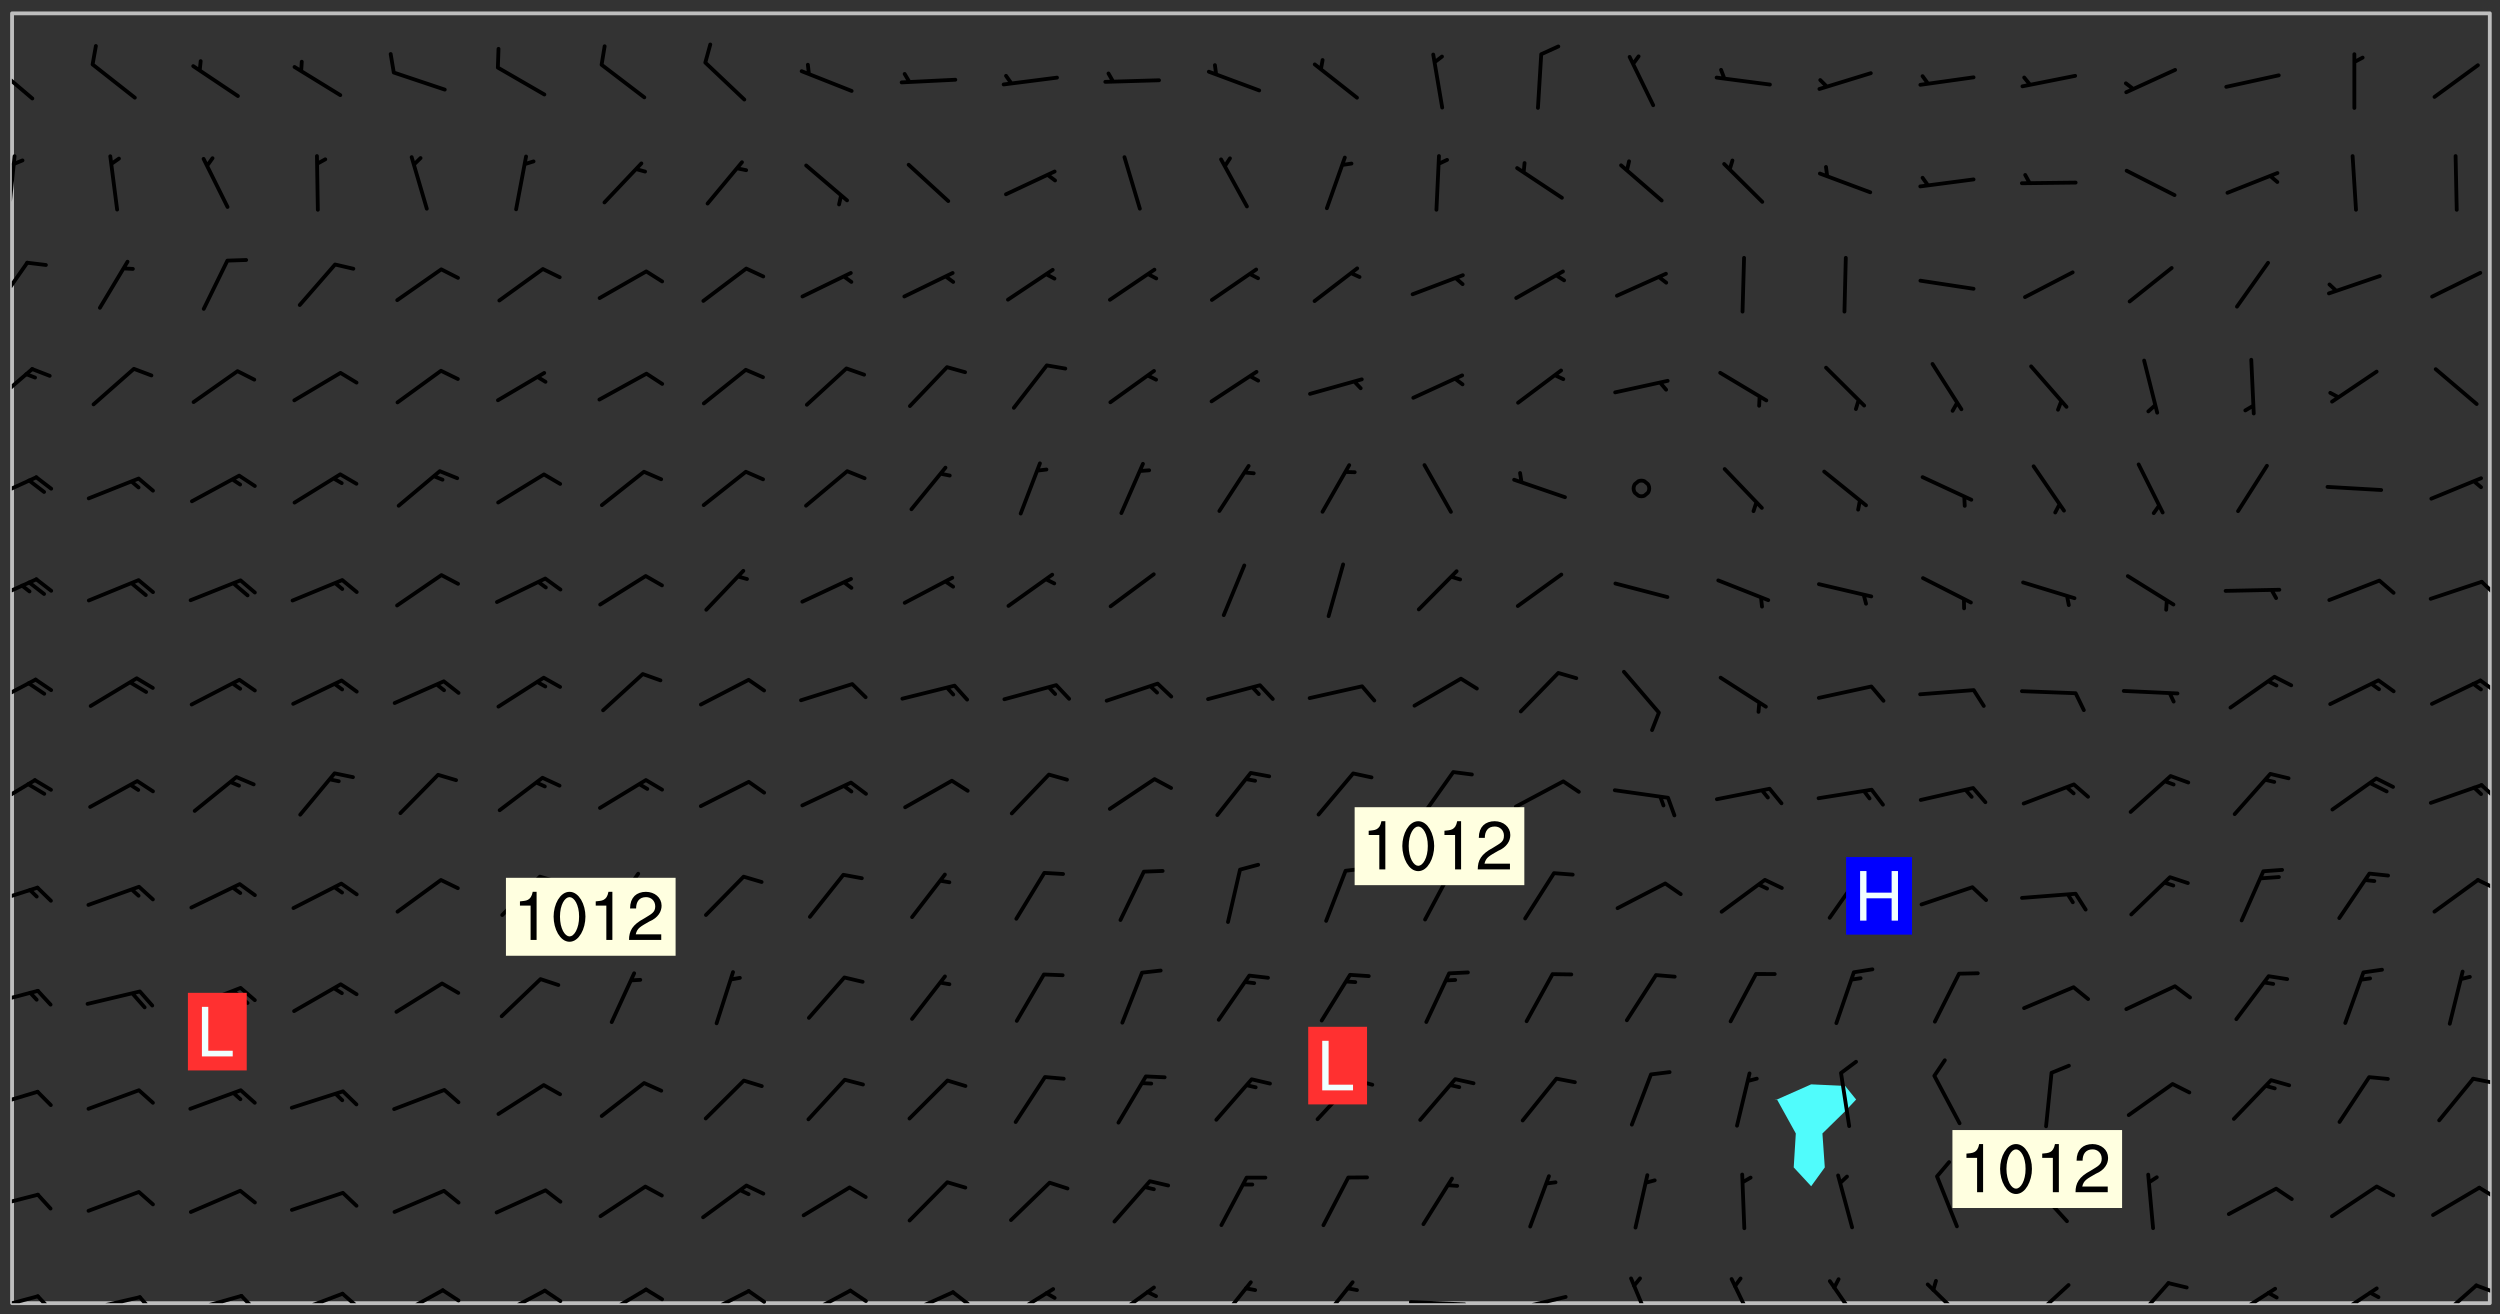 <svg xmlns="http://www.w3.org/2000/svg" role="img" xmlns:xlink="http://www.w3.org/1999/xlink" viewBox="142.45 309.95 326.84 171.84"><rect x="142.45" y="309.95" width="326.84" height="171.84" fill="#333333" stroke="none"/><defs><clipPath id="a"><path d="M144 311.672h1v168.656h-1zm0 0"/></clipPath><clipPath id="b"><path d="M144 311.672h324v168.656H144zm0 0"/></clipPath><clipPath id="c"><path d="M467 311.672h1v168.656h-1zm0 0"/></clipPath><clipPath id="d"><path d="M144 479h4v1.328h-4zm0 0"/></clipPath><clipPath id="e"><path d="M147 479h3v1.328h-3zm0 0"/></clipPath><clipPath id="f"><path d="M153 479h8v1.328h-8zm0 0"/></clipPath><clipPath id="g"><path d="M160 479h3v1.328h-3zm0 0"/></clipPath><clipPath id="h"><path d="M167 479h8v1.328h-8zm0 0"/></clipPath><clipPath id="i"><path d="M173 479h3v1.328h-3zm0 0"/></clipPath><clipPath id="j"><path d="M180 478h8v2.328h-8zm0 0"/></clipPath><clipPath id="k"><path d="M186 478h4v2.328h-4zm0 0"/></clipPath><clipPath id="l"><path d="M193 478h8v2.328h-8zm0 0"/></clipPath><clipPath id="m"><path d="M200 478h3v2.328h-3zm0 0"/></clipPath><clipPath id="n"><path d="M207 478h7v2.328h-7zm0 0"/></clipPath><clipPath id="o"><path d="M213 478h3v2.328h-3zm0 0"/></clipPath><clipPath id="p"><path d="M220 478h8v2.328h-8zm0 0"/></clipPath><clipPath id="q"><path d="M226 478h4v2.328h-4zm0 0"/></clipPath><clipPath id="r"><path d="M233 478h8v2.328h-8zm0 0"/></clipPath><clipPath id="s"><path d="M240 478h3v2.328h-3zm0 0"/></clipPath><clipPath id="t"><path d="M247 478h7v2.328h-7zm0 0"/></clipPath><clipPath id="u"><path d="M253 478h3v2.328h-3zm0 0"/></clipPath><clipPath id="v"><path d="M260 478h8v2.328h-8zm0 0"/></clipPath><clipPath id="w"><path d="M266 478h4v2.328h-4zm0 0"/></clipPath><clipPath id="x"><path d="M273 478h8v2.328h-8zm0 0"/></clipPath><clipPath id="y"><path d="M287 478h7v2.328h-7zm0 0"/></clipPath><clipPath id="z"><path d="M301 477h6v3.328h-6zm0 0"/></clipPath><clipPath id="A"><path d="M314 477h6v3.328h-6zm0 0"/></clipPath><clipPath id="B"><path d="M326 479h9v1.328h-9zm0 0"/></clipPath><clipPath id="C"><path d="M340 479h8v1.328h-8zm0 0"/></clipPath><clipPath id="D"><path d="M355 476h4v4.328h-4zm0 0"/></clipPath><clipPath id="E"><path d="M368 476h5v4.328h-5zm0 0"/></clipPath><clipPath id="F"><path d="M381 477h5v3.328h-5zm0 0"/></clipPath><clipPath id="G"><path d="M394 477h6v3.328h-6zm0 0"/></clipPath><clipPath id="H"><path d="M407 477h7v3.328h-7zm0 0"/></clipPath><clipPath id="I"><path d="M421 477h6v3.328h-6zm0 0"/></clipPath><clipPath id="J"><path d="M433 478h8v2.328h-8zm0 0"/></clipPath><clipPath id="K"><path d="M447 478h7v2.328h-7zm0 0"/></clipPath><clipPath id="L"><path d="M460 477h7v3.328h-7zm0 0"/></clipPath><clipPath id="M"><path d="M465 477h3v3h-3zm0 0"/></clipPath><clipPath id="N"><path d="M144 465h4v4h-4zm0 0"/></clipPath><clipPath id="O"><path d="M466 464h2v3h-2zm0 0"/></clipPath><clipPath id="P"><path d="M144 452h4v3h-4zm0 0"/></clipPath><clipPath id="Q"><path d="M465 450h3v2h-3zm0 0"/></clipPath><clipPath id="R"><path d="M144 439h4v3h-4zm0 0"/></clipPath><clipPath id="S"><path d="M144 425h4v4h-4zm0 0"/></clipPath><clipPath id="T"><path d="M466 424h2v3h-2zm0 0"/></clipPath><clipPath id="U"><path d="M144 411h4v5h-4zm0 0"/></clipPath><clipPath id="V"><path d="M466 412h2v3h-2zm0 0"/></clipPath><clipPath id="W"><path d="M144 398h4v5h-4zm0 0"/></clipPath><clipPath id="X"><path d="M466 398h2v3h-2zm0 0"/></clipPath><clipPath id="Y"><path d="M144 385h4v4h-4zm0 0"/></clipPath><clipPath id="Z"><path d="M466 385h2v3h-2zm0 0"/></clipPath><clipPath id="aa"><path d="M144 372h4v4h-4zm0 0"/></clipPath><clipPath id="ab"><path d="M144 357h3v7h-3zm0 0"/></clipPath><clipPath id="ac"><path d="M144 344h3v7h-3zm0 0"/></clipPath><clipPath id="ad"><path d="M144 330h1v8h-1zm0 0"/></clipPath><clipPath id="ae"><path d="M144 318h3v6h-3zm0 0"/></clipPath><g id="af" clip-path="url(#clip1)"><path fill="#fff" fill-opacity="0" fill-rule="evenodd" d="M0 0h1000v1000H0zm0 0"/><path fill="#d3d3d3" fill-opacity="0" fill-rule="evenodd" d="M162.152 355.867l-.234.293.059.234.117.172.176.234.293.348.113.059.117-.172.059-.234.176-.176.465-.176h.699l.234.293.289.816.059.176.176.23.352.234.699.699.172.176.234.348.234.41.289.582.41.465.23.234.234.176.117.23.176.293.172 1.164v.234l.059.289.059.117.117.117.348.41.117.172.176.176.176.234.117.172.172.352.059.234.234.406.234-.059-.176.176-.059.93h-.582l-.234-.113-.348.113-.117.117-.059.293-.059.176-.117.172-.465.293-.059.234-.059.113v.645l.059.172v.41l.059.059v.406l.059.406.117.176.059.059.23.641-.059.293v.699l-.059.582v.234l-.059.23-.055.352v1.922l.055.117h.426l-.367.117-.023.352.891 1.168 1.742.539 1.34.359v.539l.09.809.535.715 1.52.27.891-.086.09 1.164.535.18 1.16-.18 2.055-.984 1.16-.363 1.879-.176 1.695-.18-.18.719-1.516.086-1.25.09-.805.27-1.074.809.27.719.535.898-.18.625-.266.809.266 1.078.625.898.805.18 1.25-.18-.266.723.098.504.055.293v.172l.059.293v.406l.176.117.352.117h.406l.293-.176.113-.117.059-.117.117-.23.059-.176.352-.465.23-.176.176-.059.176.059.059.176.117.988.055.469.059.172.117.234.176.059.816.059h.289l.117.234.059.406.059.352v1.105l.117.293.117.348.289.699.176.352.582.754.352.176.172.059.469.234.641.465.348.234.293.176.293.055.23.062.816.348.293.176.113.172.352.352.117.176.523.641v.289l.059.352v.348l.059.352.059.289.117.059.172.059h.176l.582.234.176.117.176.289.176.234.113.234.293.23.117.117v.41l.059.055.289.234.234.117.059.117.117.172.059.117.23.234.059.176.234.059.117.059-.117.113-.059.117v.117l-.117.293-.117.289v.582l.176.117.117.059.059.117.117.117.113.059.176.348.059.352.059.406v.176l-.059.176-.117.699v.172l.117.176.293.293h.406l.176.117.117.172.117.293v.234h-.527l-.23-.234h-.234l-.176.059-.059.699.059.348.117.176.176.41.117.23.289.469.176.055h.523l.234.059.758.641.059.293v.234l.059.059.23.348v.352l-.117.172v.293l.293.289.293.176.172.059.293.176.293.117.582.406.289.234.293.176.219.16.016.012.23.176.641.523.176.234.117.176.176.176.113.172v.641l.117.176.469.117.582.117.234.059.23.113.293.117.113.059.586.352.289.172.176.062.176.055.176.059.699.352.289.176.234.055.289.176.234.117.641.406.293.117.172.059.234.059.41.059.23.059.234.117.059.172-.41.176.469.059.059.293.113.234.176.055.234.059.176.059.406.117.641.234.117.172.059.234v.176l-.059.117-.059.406.234.234.117.059.348.117.641.23.176.117.289.117.176.176.234.465.582 1.105.176.176.348.176.176.117.352.117 1.047.523.234.059.465.113.293.059.465.176.758.582.234.234.348.465.176.176.289.234.816.699.293.176.289.289.293.176.293.289.695.641.176.176.293.234.289.234.469.289.641.582.348.234.234.293.348.348.352.465.934.992.348.406.117.176.234.059.113.117.645.176.23.113.234.059.293.176.23.117.934.699.406.406.234.176.406.176.234.117.816.348.348.234.234.117.293.289.23.117.758.352.352.172.23.059.293.117.234.059.871.176h.816l.469.23.172.059.875.699.465.117.293.059.176.059.23.059.469.059.348.059.352.059.406.059h.293l.172.059v.23l.176.176h.293l.348.059.352.059.699.117h.641l.465-.234.293-.176.172-.117.41-.172.289-.176.934-.465.469-.293.523-.293.465-.172.465-.176 1.051-.465.289-.117.41-.117.289-.117.527-.176 1.516-.699.582-.348.289-.059.293-.059.348-.117.875-.23.352-.117h.113l.234-.059.875-.234.234-.059h.812l.352-.059.816-.117.172-.059.352-.055.293-.059.23-.059.816-.176.176-.059h.348l.234-.059.465-.117.758-.172.234-.059h.348l.41-.117.289-.059 1.285-.059h.289l.41-.059.23-.059h.176l.875-.117h.406l.41-.117h.348l.352-.113.871-.059h1.75l1.047.289.41.117.289.117.352.117.289.117 1.051.172.289.059h.293l.293.059.172.059.41.059.172.059.117.059h.117l.117.059.352.059h.113l.41.066 1.922.395 1.926.395 1.52.449 1.695.719 2.145.805 1.605-.719 1.43-.805 1.16-1.078 1.25-.449 3.035-.719 1.875-.359 2.145-1.348 2.234-1.254 2.5-1.258 1.695-.449 1.785-.18 1.16-.27.625.539 1.34-.27.715-.988.984-1.344.445-.18.805-.359 1.875-.539 1.785-.449 1.25-.27 1.16-.09 1.699-.09 1.961-.27 1.25-.09h.539l.625-.09h.891l2.145-.18 2.41-.18 2.59-.09 1.695.18 1.609.09 1.43.359 1.16.719 1.875.988 1.16 1.527.266.715.629.09.355.898.535.539.535 1.527 1.074.359h.535l-.805.535.09 1.707.715 2.695.891.805.895.988.715 1.258 1.785.539 1.52-.18.355 1.344 1.609-.805.98-.539.27.27.316-.215.219-.145.801.449.449-.359h.355l.535-.27.539-.719.535-.27.625-.988 1.16.449.84.371 1.395.617 1.695-.18h1.605l1.785.09.18-1.707.535-1.344.805.27.492.848.402.406-.09.539v.359l.715.449.711-.27h1.43l.359.988.445 1.258.715 1.344 1.25.629 1.695.629.715-.18.18-.539.98-.09.449.359.086 1.258-.266.629-.535.18v.539l.715.984.266.539.984.988.801 1.078-.266.359-.09.898-.625 2.332-.355 2.066-.09 1.793-.18.719-.09.539v1.438l-.98 1.883-.359 1.707-.535.898-.805 1.168-.266.539 2.055 1.254.086.359-.355.539-.09-.18v.809l.09 1.438-.445.715-1.074.094-.266.715.535.898.805.719 1.16.809 1.34.27.445.359-.355.449-1.789-.09-1.25-.449-.715-.719-.625-.09-.176 3.59-.188 1.309h89.359V311.703h-55.27v49.082l.762.125 3.289.543 2.023 2.836v2.754l2.352.332 2.348.332h4.051l-1.379 4.16-2.023.707-2.023.703-.543.344-2.594 1.617-.188.117-2.023-2.078-.73-2.742-2.672-2.078-1.375-3.5-.066-.082-1.957-2.672 2.75-1.418v-49.082H294.422v91.414l.117.031.133.012.074.074.105.047.09.059.086.059.09.059.297.297.059.09.031.117.027.117.016.137-.031.117-.059.09-.059.086-.043.105-.047.102-.027.121v.145l.176.27.148.148.074.086.074.074.043.105.062.09.059.086.043.105.059.09.047.102.043.105.059.086.117.18.074.074.062.086.059.09.043.105.059.09.059.086.062.09.059.09.043.102.117.18.074.074.059.086.074.074.09.059.105.047h.148l.133-.016.133.016.102-.047.074-.074.047-.102-.016-.133v-.148l-.047-.105-.027-.117-.047-.102-.027-.121-.043-.102-.062-.09-.043-.102-.043-.105-.031-.117-.016-.133-.012-.137.086-.059.059-.086.121-.031.043.105.016.133v.117l.059.102.059.09.09.059.148.148.059.09.043.105-.012.102.086.059.105.047.086.059.09.059.074.074-.117.027-.105.047-.086.059-.074.074-.059.09-.062.086-.027.121-.047.102-.043.105-.031.117-.012.133-.016.133v.148l.027.117.047.105.043.102.059.09.074.074.09.059.074.074.09.059.059.09.043.105.047.102.117.031.133.016h.148l.117-.031.105.043.043.105.047.102.027.121L299.5 410l.027.117.031.121.027.117.105.043.102.047.133-.016.148.148.062.086.074.074.07.074.09.062.105.043.102.043.117.031.137.016.117-.031.074-.074.027-.117-.012-.133-.031-.121-.027-.117.043-.105h.117l.09.062.117.027h.148l.133.016h.148l.133.016.133-.016h.148l.133-.016.133-.012.137.012.117-.027.133-.016.191-.059-.059.176-.016.133-.027.121-.016.133-.059.086-.133.016-.105.047-.105.043-.117.031-.117.027-.266.031h-.148l-.133.016-.074.074.059.086.148.148.117.18.074.07.09.062.09.059.086.059.09.059.102.043.105.062.105.043.086.059.105.047.102.043.18.117.059.09-.043.102-.047.105.016.133.223.223.059.09.043.102.031.121.043.102.016.133.031.117.012.137.031.117.148.148.102.043.105.043.117.031.133.016.137.016h.117l.117-.031.09-.059.043-.105.047-.102.043-.105.031-.117.012-.133v-.148l-.012-.133-.016-.133-.031-.117-.043-.105-.047-.105-.043-.102-.043-.105-.016-.133.016-.133.027-.117.031-.117.027-.121.047-.102.09-.059.086-.062.074-.074.09-.059.223-.223.059-.086.074-.074.117-.18.059-.086v-.148l-.074-.074-.102-.047-.105-.043-.102-.043-.059-.09-.047-.105-.027-.117.09-.059.117-.031.102-.043.18-.117.148-.148.012-.133-.012-.105-.09-.059-.133.016h-.148l-.133.016-.133-.016-.121-.031-.086-.059-.074-.074-.059-.09-.062-.086-.117-.18-.059-.086.031-.121.086-.059.121-.031.059-.086v-.121l-.031-.117-.059-.09-.059-.086-.047-.105-.027-.117-.016-.133.059-.09.074-.074.09-.059.117-.18.074-.074.059-.086.148-.148.121-.031.133-.016.133.016.074.074.043.105.016.133-.031.117-.117.031-.133.012-.148.148-.043.105-.047.102-.027.121-.031.117v.148l.031.117.043.105.059.09.074.07.074.074.117.031.121.027.117-.027.133-.016h.117l.09.059.074.074.047.105.059.086.102.047.133.016.105.043.086.059-.012.105-.074.074-.18.117-.059.09-.09.059-.07.074-.074.074-.062.09-.027.117-.016.133.016.133-.016.133v.148l.016.133.027.117.031.121.074.074.09.059.086.059.09.059.117.031v.086l-.102.047-.09.059-.266.031-.117.027h-.148l-.105.043-.102.047-.059.09-.062.234-.012.133-.031.121-.016.133v.293l-.012.133.012.137.016.133.133.016.133.012.121.031.086.059.074.074.047.105.043.102.016.133v.445l-.016.133v.445l.031.266.027.117.016.133.031.117.086.211.031.266v.148l-.031.117-.027.117-.031.121-.027.117-.031.117-.031.121-.012.133-.016.133.09.059.117-.031.102.016.047.105-.031.266v.441l-.043.105-.047.105-.043.102-.043.105-.059.086-.031.121-.043.117-.031.117-.016.133.016.133.059.09.105.047.086.059.059.086-.012.137-.031.117-.043.102v.445l-.016.133v.148l-.031.117-.043.105-.027.117-.047.105-.043.102-.031.121-.027.117-.031.133-.031.117-.027.117-.043.105-.031.117-.031.121-.012.133-.016.133v.297l.027.117v.148l.047.398.027.117.059.09.121.031h.148l.133-.016.059.09v.117l-.059.09-.09.059-.102.043-.105.047-.09.059-.086.059-.137.016-.117-.031-.133-.016-.102.047-.062.086-.012.137-.016.133-.031.117-.027.117-.016.133-.031.121v.297l.016.133.031.117v.148l.012.133v.148l-.027.117-.047.102-.027.121-.031.117-.059.09-.074.074-.102.043-.105.047-.117.027-.121.031-.102-.047.059-.086.105-.047.027-.117.031-.117.027-.121.031-.117v-.148l.016-.133-.031-.117-.043-.105-.105.016-.074.074-.102.043-.09.062-.074.074-.043.102-.016.133-.031.117L304.25 426l-.031.117-.027.117-.031.121-.027.117-.031.117-.043.105-.09.059h-.09l-.117-.031-.031-.086.016-.137-.031-.117v-.148l-.012-.133v-.148l-.062-.234-.027-.121-.043-.102-.047-.105-.059-.086-.059-.09-.043-.105-.062-.086-.148-.148-.07-.074-.105-.047-.105-.043-.102-.043-.297-.297-.09-.074-.086-.059-.105-.043-.09-.062-.086-.059-.105-.043-.09-.059-.086-.062-.074-.07-.105-.047-.086-.059-.105-.043-.09-.062-.102-.043-.105-.043-.086-.059-.105-.047-.105-.043-.102-.047-.09-.059-.102-.043-.105-.043-.09-.062-.117-.027-.133-.016-.133.016H299.75l-.133.016-.117-.031-.09-.059-.074-.074-.09-.059-.102-.047h-.148l-.121-.027-.102-.043-.074-.074-.117-.18-.09-.059-.102-.043-.09-.062-.105-.043-.09-.059-.086-.059-.105-.047-.059-.086-.059-.09-.043-.105-.047-.102-.074-.074-.086-.059-.074-.074-.09-.059-.223-.223-.043-.105-.031-.266.105-.043h.145l.105.043.074.074.09.059.086.059.105.047.09.059.148.148.07.074.148.148.062.086.074.074.086.059.074.074.09.062.09.059.086.059.27.176.102.047.105.043.102.043.047-.074.059-.086.074-.074.07-.074.105.043.074.074.059.09.043.102.047.105.043.105.121.027.117-.027.074-.09.043-.105.059-.09.074-.074.105-.043.117-.027.133.012.09.059.148.148.059.09.043.105.047.102.043.105.043.102.105.047.105.043.133.016.086-.059.059-.09.074-.074.105-.043.117.027.105.047.102.043.105.043.102.047.18.117v.117l-.016.133.016.133.016.137.059.086.102.047.121.027.117.031h.148l.117-.031.059-.09.18-.117.059-.09.074-.074.059-.086.117-.18.18-.117.117.031.09.059.043.074-.016.133v.117l.09.059h.148l.133-.016.133-.012.266-.031.105-.043.117-.031.121-.027.074-.074.07-.074.062-.09-.016-.105-.047-.102-.102-.043-.105-.016-.117.027-.266.031h-.148l-.074-.074-.09-.059-.117-.031-.117-.027-.133-.016h-.148l-.133.016h-.297l-.105-.047-.148-.148-.043-.102-.059-.09.223-.223.086-.059.105-.043.117-.031.133-.016.133.016.137.016.102.043.133-.012.09-.062.102-.043.062-.09-.047-.102-.09-.059-.117-.031-.102-.043-.059-.09-.062-.09v-.117l.016-.133.105-.047.074-.07v-.121l-.09-.059-.031-.117.09-.059.074-.074.043-.105.059-.09.047-.102.016-.133v-.148l-.047-.105-.043-.102-.09-.059-.133-.016-.102-.043-.137-.016-.117-.031h-.445l-.133-.016-.133-.012-.133-.016-.117-.031h-.148l-.133-.016-.133-.012-.266-.031-.121-.043-.086-.059-.074-.074v-.148l.012-.133.105-.047.102-.043.133-.016h.152l.133-.016h.293l.121.031.102.043.09.059.234.062.121-.047.09-.059.102-.043.133-.016.105.043.102.047.133.012.121-.027h.145l.121-.031.117-.027.105-.047.074-.074.086-.059.148-.148.059-.086.047-.105.027-.117.016-.105-.102-.043-.09-.059-.117-.031-.105-.043-.09-.062-.074-.086-.074-.074-.102-.043-.105-.047-.102-.043-.059-.09-.047-.102-.086-.211-.062-.086-.059-.09-.074-.074-.086-.059h-.27l-.117.031-.09.059-.102.043-.133.016-.105-.016-.027-.117-.062-.09-.117-.031-.102-.043-.148-.148-.031-.117-.016-.105.074-.074.18-.117.117-.027.117-.031.137.016.102.043.105.043.102.047.105.043.117.031.133.016.117.027.133.016.105-.016.09-.059-.074-.074-.105-.043-.074-.074-.074-.09-.148-.148-.086-.059-.09-.059-.074-.074-.09-.059-.102-.047-.121-.027-.102-.047-.105-.043-.117-.031-.102-.043-.121-.031h-.148l-.117.031-.105.043-.086.062-.18.117-.086.059-.09.059-.105.047-.086.059-.105.043-.102.043-.105.047-.074.074-.059.09-.059.086-.047.105-.059.086-.074.074-.133-.012-.117-.031h-.117l-.074.074-.09.059-.074.074-.09.059-.086.059-.105.047-.102.043-.137.016-.102-.043-.148-.148-.105-.047h-.086l-.105.047-.102.043-.121.031-.117-.031-.074-.074v-.117l.031-.121.074-.07.059-.09.074-.074.117-.031.105-.043h.293l.133-.016.137-.016.102-.043.09-.059.102-.047.09-.059.133-.012.09.059.133.012.09-.059.086-.059.105-.043.09-.059.086-.062.09-.059.148-.148.059-.086.059-.09.105-.043.133-.016.117.027.121.031.059-.059.059-.09.031-.266.027-.117.105.012.133.016.102-.043.09-.059.059-.09.074-.074.059-.09.047-.102.012-.133-.012-.133-.047-.105-.148-.148-.059-.09-.059-.086-.043-.105v-.445l.016-.133v-.148l.012-.133-.059-.059-.09.059-.102-.043-.18-.117-.086-.059-.062-.09-.059-.09-.074-.074-.086-.059-.121.031-.102.012-.105.047-.086.059-.105.043-.148.148-.09.059-.086.059-.09.062-.105.043-.133.016v-.121l.105-.043.117-.031.074-.07.043-.105v-.148l-.027-.117-.148-.148-.133-.016h-.148l-.117.031-.105.043-.102.043-.09.062-.117.027-.074-.074.012-.133-.043-.102-.043-.105-.09-.059-.117.027-.121.031-.117.031-.102.043-.121.031-.102.043-.105.043-.09.059-.102.016v-.117l.016-.133-.059-.09-.074.043-.148.148-.059.09-.074.074-.047.105-.043.102-.074.074-.059.09-.074.074-.059.086-.074.074-.09.062-.074.07-.074.074-.102.016-.133.016-.105-.043v-.121l.148-.148.043-.102.059-.09.047-.102.043-.105.059-.09.031-.117.043-.102.031-.121.027-.117.047-.105.043-.102.043-.105.074-.07.09-.062.09-.059.102-.043h.297l.266-.031.105-.043-.074-.074-.117-.031-.105-.043-.09-.059-.102-.047-.09-.059-.102-.043-.105-.043-.09-.062-.086-.059-.105-.043-.102-.043-.121-.031-.117-.031-.102-.043L297.5 410.25l-.102-.043-.09-.059-.043-.105-.016-.133.102-.043.133-.016.137.016.133-.016.102-.043.059-.09.016-.105-.09-.059-.074-.074-.102-.043-.09-.059-.148-.148-.043-.105-.016-.133v-.293l-.059-.09-.09-.059-.074-.074-.043-.105-.031-.117-.059-.09-.074-.074-.117-.027-.074-.074-.09-.059-.09-.062-.086-.059-.074-.074-.059-.086-.047-.105-.086-.059-.148-.148-.195-.059-.133.016-.102.043-.074.074-.047.102-.043.105-.059.09-.059.086-.297.297-.09.059h-.086l-.062-.086-.043-.105.031-.117.059-.09.027-.117-.012-.133-.09-.062-.105.047-.117.027-.117.031-.27.176-.102.047-.117.027-.105.047-.09.059-.102.043-.059-.086-.047-.105.016-.133.047-.105.07-.074.074-.07.059-.09v-.148l-.043-.105h-.238l-.102.047-.031.117-.027.117-.031.121-.074.043-.133.016-.074-.047-.043-.102-.043-.105-.047-.102-.043-.105-.121.031-.102.043-.133.016-.117.031-.105.043-.09.059-.102.047-.121.027-.133.016-.102-.043-.059-.09-.047-.105-.043-.102-.043-.105v-.117l.059-.09.086-.059.18-.117.102-.047.105-.043.105-.059.102-.043.09-.062.102-.043.105-.059.102-.047.09-.059.105-.043.102-.043.09-.062.102-.043.137-.016.117.031.102.043.121.031.102.043.105.047.102.043.105.043.102.047.105.043.102.043.105.047.086.059.105.043.117.031.105.043.102.047.09.059.105.043.102.043.105.047.117.027.102.047.121.027h.148l.086-.059.016-.102.059-.09-.027-.117-.074-.074-.117-.18-.074-.074-.09-.074-.18-.117-.086-.059-.105-.043-.102-.047-.27-.176-.059-.09-.074-.074-.059-.09-.043-.102-.031-.117-.016-.137v-.562l-.012-.133-.016-.133-.031-.117-.016-.133-.012-.133-.031-.121-.223-.223-.059-.086-.016-.105.031-.117.133-.016v-91.414H172.992v1.453l-.059.234-.352 1.051-.172.523-.117.348-.176.41-.117.172-.234.293-.23.059h-.352l-.117.059-.23.406v.293l.117.176.23.23.117.234.641.758.293.465.176.234.23.352.234.348.641.816.176.465.172.41.117.695.176.469.117 1.398.059.465v.875l.117 1.047v4.781l-.059.465-.352 1.281-.176.523-.113.41-.352.93L172.934 336l-.234.582-.117.176-.172.348-.176.406-.352.816-.059.293-.113.293-.117.289-.059.176-.117.875-.059.406-.059.117-.059.176-.059.172-.23.527-.117.172v.234l-.117.234-.059.172-.176.586v.289l-.059.176v.293l-.059.113-.059.527v.172l-.055.234v2.621l-.176.816-.117.176-.176.234-.117.172-.113.234-.586.934-.23.289-.293.465-.176.234-.289.352-.352.699-.113.23-.176.41-.176.23-.406.527-.816.699-.293.172-.289.234-.176.117-.176.176-.523.406-.527.176-.172.176-.234.055-.641.176h-.758m12.211 31.023l-1.074.449.359.895 1.25-.715.445-.539-.98-.09"/><path fill="#d3d3d3" fill-opacity="0" fill-rule="evenodd" d="M201.508 416.598h-.895l.449.629.98.359.805-.09.445-.988-.176.09-.715-.355-.895.355m154.621 59.07l-.059-.523v-.293l.113-.293.059-.23.469-.469h.113l.117-.113.117-.059h.176l.234-.059h.348l.234.059.117.059.23.172.059.176.117.582v.293l-.117.176-.172.289-.176.176-.527.523-.23.234-.117.059h-.176l-.117-.059-.406-.293-.176-.117-.117-.059-.059-.113-.055-.117m6.641-10.957l-.059-.172v-1.109l.059-.172.176-.059.172-.059h.176l.234-.059.117.059.059.699-.059.172-.117.176-.117.059-.234.523-.113.059h-.234l-.059-.117m9.613-14.391l-.117-.176v-.699l.293-.875.117-.172.176-.352.113-.23.117-.293.352-.758.117-.23.172-.234h.176l.117-.059h.641l.117.059.234.234.172.113.352.293.117.117.113.176v.113l.117.059.117.117v.699l-.059.176v.23l-.059.176-.348 1.051-.117.23-.117.234-.117.059-.23.234-.641.289h-.875l-.41-.117-.641-.465"/><path fill="none" stroke="#bebebe" stroke-linecap="round" stroke-linejoin="round" stroke-miterlimit="10" stroke-width=".5" d="M467.957 311.695H144.027v168.625h323.93v-168.625"/><g clip-path="url(#a)"><path fill="#fff" fill-opacity="0" fill-rule="evenodd" d="M144 475.891v4.438h.004H144V311.672h.004H144v164.219"/></g><g clip-path="url(#b)"><path fill="#fff" fill-opacity="0" fill-rule="evenodd" d="M144.004 480.328V311.672h235.23v140.043l-4.441 1.969-.348.016.348.035 2.434 4.402-.273 4.438 2.281 2.461 1.781-2.461-.309-4.438 2.965-2.906 1.441-1.531-1.441-1.781-4.438-.203V311.672h88.762v168.656H144.004"/></g><path fill="#50fcfc" fill-rule="evenodd" d="M374.793 453.734l-.348-.035.348-.016 4.441-1.969 4.438.203 1.441 1.781-1.441 1.531-2.965 2.906.309 4.438-1.781 2.461-2.281-2.461.273-4.438-2.434-4.402"/><g clip-path="url(#c)"><path fill="#fff" fill-opacity="0" fill-rule="evenodd" d="M467.996 480.328H468V311.672h-.004H468v168.656h-.004"/></g><g clip-path="url(#d)"><path fill="none" stroke="#000" stroke-linecap="round" stroke-linejoin="round" stroke-miterlimit="10" stroke-width=".5" d="M147.395 479.422l-6.789 1.816"/></g><g clip-path="url(#e)"><path fill="none" stroke="#000" stroke-linecap="round" stroke-linejoin="round" stroke-miterlimit="10" stroke-width=".5" d="M147.395 479.422l1.672 1.793"/></g><g clip-path="url(#f)"><path fill="none" stroke="#000" stroke-linecap="round" stroke-linejoin="round" stroke-miterlimit="10" stroke-width=".5" d="M160.738 479.539l-6.848 1.578"/></g><g clip-path="url(#g)"><path fill="none" stroke="#000" stroke-linecap="round" stroke-linejoin="round" stroke-miterlimit="10" stroke-width=".5" d="M160.738 479.539l1.609 1.852"/></g><g clip-path="url(#h)"><path fill="none" stroke="#000" stroke-linecap="round" stroke-linejoin="round" stroke-miterlimit="10" stroke-width=".5" d="M174.012 479.371l-6.762 1.914"/></g><g clip-path="url(#i)"><path fill="none" stroke="#000" stroke-linecap="round" stroke-linejoin="round" stroke-miterlimit="10" stroke-width=".5" d="M174.012 479.371l1.699 1.773"/></g><g clip-path="url(#j)"><path fill="none" stroke="#000" stroke-linecap="round" stroke-linejoin="round" stroke-miterlimit="10" stroke-width=".5" d="M187.23 479.086l-6.57 2.484"/></g><g clip-path="url(#k)"><path fill="none" stroke="#000" stroke-linecap="round" stroke-linejoin="round" stroke-miterlimit="10" stroke-width=".5" d="M187.23 479.086l1.844 1.621"/></g><g clip-path="url(#l)"><path fill="none" stroke="#000" stroke-linecap="round" stroke-linejoin="round" stroke-miterlimit="10" stroke-width=".5" d="M200.336 478.633l-6.152 3.391"/></g><g clip-path="url(#m)"><path fill="none" stroke="#000" stroke-linecap="round" stroke-linejoin="round" stroke-miterlimit="10" stroke-width=".5" d="M200.336 478.633l2.055 1.34"/></g><g clip-path="url(#n)"><path fill="none" stroke="#000" stroke-linecap="round" stroke-linejoin="round" stroke-miterlimit="10" stroke-width=".5" d="M213.68 478.684l-6.207 3.293"/></g><g clip-path="url(#o)"><path fill="none" stroke="#000" stroke-linecap="round" stroke-linejoin="round" stroke-miterlimit="10" stroke-width=".5" d="M213.68 478.684l2.031 1.371"/></g><g clip-path="url(#p)"><path fill="none" stroke="#000" stroke-linecap="round" stroke-linejoin="round" stroke-miterlimit="10" stroke-width=".5" d="M226.914 478.535l-6.047 3.586"/></g><g clip-path="url(#q)"><path fill="none" stroke="#000" stroke-linecap="round" stroke-linejoin="round" stroke-miterlimit="10" stroke-width=".5" d="M226.914 478.535l2.094 1.277"/></g><g clip-path="url(#r)"><path fill="none" stroke="#000" stroke-linecap="round" stroke-linejoin="round" stroke-miterlimit="10" stroke-width=".5" d="M240.336 478.738l-6.262 3.184"/></g><g clip-path="url(#s)"><path fill="none" stroke="#000" stroke-linecap="round" stroke-linejoin="round" stroke-miterlimit="10" stroke-width=".5" d="M240.336 478.738l2.012 1.406"/></g><g clip-path="url(#t)"><path fill="none" stroke="#000" stroke-linecap="round" stroke-linejoin="round" stroke-miterlimit="10" stroke-width=".5" d="M253.621 478.676l-6.199 3.309"/></g><g clip-path="url(#u)"><path fill="none" stroke="#000" stroke-linecap="round" stroke-linejoin="round" stroke-miterlimit="10" stroke-width=".5" d="M253.621 478.676l2.035 1.367"/></g><g clip-path="url(#v)"><path fill="none" stroke="#000" stroke-linecap="round" stroke-linejoin="round" stroke-miterlimit="10" stroke-width=".5" d="M267.043 478.891l-6.414 2.875"/></g><g clip-path="url(#w)"><path fill="none" stroke="#000" stroke-linecap="round" stroke-linejoin="round" stroke-miterlimit="10" stroke-width=".5" d="M267.043 478.891l1.938 1.508"/></g><g clip-path="url(#x)"><path fill="none" stroke="#000" stroke-linecap="round" stroke-linejoin="round" stroke-miterlimit="10" stroke-width=".5" d="M280.137 478.477l-5.973 3.707"/></g><path fill="none" stroke="#000" stroke-linecap="round" stroke-linejoin="round" stroke-miterlimit="10" stroke-width=".5" d="M279.266 479.016l1.062.617"/><g clip-path="url(#y)"><path fill="none" stroke="#000" stroke-linecap="round" stroke-linejoin="round" stroke-miterlimit="10" stroke-width=".5" d="M293.312 478.27l-5.691 4.121"/></g><path fill="none" stroke="#000" stroke-linecap="round" stroke-linejoin="round" stroke-miterlimit="10" stroke-width=".5" d="M292.484 478.867l1.102.539"/><g clip-path="url(#z)"><path fill="none" stroke="#000" stroke-linecap="round" stroke-linejoin="round" stroke-miterlimit="10" stroke-width=".5" d="M305.977 477.586l-4.391 5.488"/></g><path fill="none" stroke="#000" stroke-linecap="round" stroke-linejoin="round" stroke-miterlimit="10" stroke-width=".5" d="M305.336 478.383l1.207.227"/><g clip-path="url(#A)"><path fill="none" stroke="#000" stroke-linecap="round" stroke-linejoin="round" stroke-miterlimit="10" stroke-width=".5" d="M319.289 477.582l-4.387 5.492"/></g><path fill="none" stroke="#000" stroke-linecap="round" stroke-linejoin="round" stroke-miterlimit="10" stroke-width=".5" d="M318.652 478.383l1.203.227"/><g clip-path="url(#B)"><path fill="none" stroke="#000" stroke-linecap="round" stroke-linejoin="round" stroke-miterlimit="10" stroke-width=".5" d="M333.922 480.484l-7.02-.312"/></g><g clip-path="url(#C)"><path fill="none" stroke="#000" stroke-linecap="round" stroke-linejoin="round" stroke-miterlimit="10" stroke-width=".5" d="M340.312 481.156l6.828-1.652"/></g><g clip-path="url(#D)"><path fill="none" stroke="#000" stroke-linecap="round" stroke-linejoin="round" stroke-miterlimit="10" stroke-width=".5" d="M355.688 477.086l2.707 6.484"/></g><path fill="none" stroke="#000" stroke-linecap="round" stroke-linejoin="round" stroke-miterlimit="10" stroke-width=".5" d="M356.082 478.031l.777-.949"/><g clip-path="url(#E)"><path fill="none" stroke="#000" stroke-linecap="round" stroke-linejoin="round" stroke-miterlimit="10" stroke-width=".5" d="M368.832 477.164l3.047 6.332"/></g><path fill="none" stroke="#000" stroke-linecap="round" stroke-linejoin="round" stroke-miterlimit="10" stroke-width=".5" d="M369.277 478.082l.727-.988"/><g clip-path="url(#F)"><path fill="none" stroke="#000" stroke-linecap="round" stroke-linejoin="round" stroke-miterlimit="10" stroke-width=".5" d="M381.676 477.438l3.992 5.781"/></g><path fill="none" stroke="#000" stroke-linecap="round" stroke-linejoin="round" stroke-miterlimit="10" stroke-width=".5" d="M382.258 478.277l.562-1.09"/><g clip-path="url(#G)"><path fill="none" stroke="#000" stroke-linecap="round" stroke-linejoin="round" stroke-miterlimit="10" stroke-width=".5" d="M394.473 477.871l5.027 4.914"/></g><path fill="none" stroke="#000" stroke-linecap="round" stroke-linejoin="round" stroke-miterlimit="10" stroke-width=".5" d="M395.207 478.586l.344-1.176"/><g clip-path="url(#H)"><path fill="none" stroke="#000" stroke-linecap="round" stroke-linejoin="round" stroke-miterlimit="10" stroke-width=".5" d="M412.887 477.949l-5.172 4.758"/></g><g clip-path="url(#I)"><path fill="none" stroke="#000" stroke-linecap="round" stroke-linejoin="round" stroke-miterlimit="10" stroke-width=".5" d="M425.945 477.699l-4.656 5.262"/></g><path fill="none" stroke="#000" stroke-linecap="round" stroke-linejoin="round" stroke-miterlimit="10" stroke-width=".5" d="M425.945 477.699l2.387.574"/><g clip-path="url(#J)"><path fill="none" stroke="#000" stroke-linecap="round" stroke-linejoin="round" stroke-miterlimit="10" stroke-width=".5" d="M439.891 478.434l-5.918 3.789"/></g><path fill="none" stroke="#000" stroke-linecap="round" stroke-linejoin="round" stroke-miterlimit="10" stroke-width=".5" d="M439.031 478.984l1.066.602"/><g clip-path="url(#K)"><path fill="none" stroke="#000" stroke-linecap="round" stroke-linejoin="round" stroke-miterlimit="10" stroke-width=".5" d="M453.176 478.387l-5.859 3.883"/></g><path fill="none" stroke="#000" stroke-linecap="round" stroke-linejoin="round" stroke-miterlimit="10" stroke-width=".5" d="M452.324 478.953l1.078.582"/><g clip-path="url(#L)"><path fill="none" stroke="#000" stroke-linecap="round" stroke-linejoin="round" stroke-miterlimit="10" stroke-width=".5" d="M466.195 478.004l-5.266 4.652"/></g><g clip-path="url(#M)"><path fill="none" stroke="#000" stroke-linecap="round" stroke-linejoin="round" stroke-miterlimit="10" stroke-width=".5" d="M466.195 478.004l2.297.859"/></g><g clip-path="url(#N)"><path fill="none" stroke="#000" stroke-linecap="round" stroke-linejoin="round" stroke-miterlimit="10" stroke-width=".5" d="M147.402 466.141l-6.805 1.746"/></g><path fill="none" stroke="#000" stroke-linecap="round" stroke-linejoin="round" stroke-miterlimit="10" stroke-width=".5" d="M147.402 466.141l1.656 1.812m11.547-2.172l-6.582 2.465m6.582-2.465l1.84 1.625m11.414-1.781l-6.457 2.777m6.457-2.777l1.914 1.535m11.504-1.262l-6.664 2.23m6.664-2.23l1.781 1.688m11.434-1.953l-6.465 2.762m6.465-2.762l1.91 1.543m11.371-1.613l-6.398 2.902m6.398-2.902l1.945 1.496m11.105-1.98l-5.867 3.871m5.867-3.871l2.152 1.172m11.062-1.312l-5.668 4.152m5.668-4.152l2.211 1.066m-3.035-.461l1.105.531m13.207-.883l-6.012 3.645m6.012-3.645l2.105 1.258m10.672-1.938l-4.938 5.004m4.938-5.004l2.352.703m11.02-.645l-5.051 4.887m5.051-4.887l2.336.758m10.773-.953l-4.637 5.277m4.637-5.277l2.387.562m-3.062.203l1.195.285m12.125-1.516l-3.297 6.207m3.297-6.207h2.453m-2.934.902h1.227m12.543-.914l-3.246 6.23m3.246-6.23l2.453-.02m11.105.156l-3.73 5.957m3.188-5.09l1.223.086m11.996-1.266L342.5 470.305m2.098-5.625l1.215-.16m12.004-.934l-1.551 6.855m1.328-5.855l1.184-.324m11.441-.758l.277 7.02m-.238-6l1.059-.617m11.441-.285l1.828 6.785m-1.562-5.797l.895-.84m11.766-.02l2.605 6.527M395.684 463.75l1.586-1.871m10.66 2.543l4.746 5.184m-4.059-4.43l.41-1.156m14.27-.504l.637 6.996m-.543-5.98l1.027-.672m15.609 1.492l-6.191 3.324m6.191-3.324l2.039 1.363m11.105-1.648l-5.852 3.895m5.852-3.895l2.16 1.164m11.254-1.004l-6.051 3.574"/><g clip-path="url(#O)"><path fill="none" stroke="#000" stroke-linecap="round" stroke-linejoin="round" stroke-miterlimit="10" stroke-width=".5" d="M466.586 465.227l2.094 1.277"/></g><g clip-path="url(#P)"><path fill="none" stroke="#000" stroke-linecap="round" stroke-linejoin="round" stroke-miterlimit="10" stroke-width=".5" d="M147.363 452.684l-6.727 2.031"/></g><path fill="none" stroke="#000" stroke-linecap="round" stroke-linejoin="round" stroke-miterlimit="10" stroke-width=".5" d="M147.363 452.684l1.73 1.742m11.52-1.941l-6.594 2.426m6.594-2.426l1.828 1.637m11.484-1.637l-6.594 2.426m6.594-2.426l1.832 1.637m-2.789-1.281l.914.816m13.406-1.031l-6.691 2.148m6.691-2.148l1.762 1.711m-2.734-1.398l.879.855m13.348-1.348l-6.566 2.504m6.566-2.504l1.848 1.613m11.148-2.25l-5.926 3.781m5.926-3.781l2.133 1.207m10.992-1.473l-5.547 4.312m5.547-4.312l2.238 1.004m10.797-1.324l-4.984 4.953m4.984-4.953l2.344.723m10.855-.832l-4.758 5.172m4.758-5.172l2.375.621m11.047-.52l-4.969 4.969m4.969-4.969l2.348.715m10.402-1.172l-3.84 5.883m3.84-5.883l2.445.219m10.742-.301l-3.586 6.043m3.586-6.043l2.453.117m-2.973.762l1.223.059m13.129-.562l-4.621 5.293m4.621-5.293l2.391.559m-3.062.211l1.195.281m12.879-.973l-4.793 5.141m4.793-5.141l2.367.633m-3.066.113l1.188.316m12.719-1.156l-4.578 5.328m4.578-5.328l2.395.535m-3.059.238l1.195.27m12.703-1.113l-4.414 5.469m4.414-5.469l2.41.465m9.949-1.016l-2.504 6.566m2.504-6.566l2.434-.301m10.449.168l-1.637 6.836m1.398-5.84l1.188-.309m11.012-.742l1.07 6.945m-1.07-6.945l1.965-1.469m10.234 1.84l3.301 6.203m-3.301-6.203l1.371-2.035m13.953 1.641l-.715 6.992m.715-6.992l2.27-.926m13.555 2.391l-5.734 4.062m5.734-4.062l2.191 1.102m10.691-1.605l-4.871 5.066m4.871-5.066l2.359.672m-3.07.066l1.184.336m12.348-1.469l-3.879 5.859m3.879-5.859l2.441.234m11.156-.023l-4.449 5.438"/><g clip-path="url(#Q)"><path fill="none" stroke="#000" stroke-linecap="round" stroke-linejoin="round" stroke-miterlimit="10" stroke-width=".5" d="M465.785 450.98l2.406.48"/></g><g clip-path="url(#R)"><path fill="none" stroke="#000" stroke-linecap="round" stroke-linejoin="round" stroke-miterlimit="10" stroke-width=".5" d="M147.398 439.488l-6.797 1.789"/></g><path fill="none" stroke="#000" stroke-linecap="round" stroke-linejoin="round" stroke-miterlimit="10" stroke-width=".5" d="M147.398 439.488l1.664 1.801m-2.652-1.539l.832.898m13.492-1.078l-6.836 1.625m6.836-1.625l1.621 1.84m-2.617-1.602l1.621 1.84m12.543-2.543l-6.547 2.555m6.547-2.555l1.863 1.602m-2.816-1.23l1.863 1.602m12.18-2.445l-6.094 3.504m6.094-3.504l2.078 1.301m-2.965-.793l1.039.652m13.098-1.266l-5.965 3.711m5.965-3.711l2.125 1.23m10.75-1.801l-5.082 4.855m5.082-4.855l2.328.77m9.914-1.535l-2.938 6.383m2.512-5.453l1.223-.07m12.125-1.012l-2.148 6.691m1.836-5.719l1.207-.219m13.664-.051l-4.637 5.281m4.637-5.281l2.387.566m10.762-.703l-4.305 5.555m3.68-4.746l1.207.211m12.355-1.273l-3.547 6.066m3.547-6.066l2.449.098m10.379-.336l-2.574 6.539m2.574-6.539l2.438-.277m11.59.66l-4 5.777m4-5.777l2.438.285m-3.02.555l1.219.145m12.531-1.082l-3.707 5.973m3.707-5.973l2.445.164m-2.984.703l1.223.082m12.27-1.145l-2.984 6.359m2.984-6.359l2.453-.121m-2.887 1.047l1.227-.062m12.727-.762l-3.391 6.156m3.391-6.156l2.453.039m11.07.086l-3.809 5.906m3.809-5.906l2.445.207m10.625-.352l-3.316 6.195m3.316-6.195l2.453.008m10.344-.23l-2.285 6.645m2.285-6.645l2.426-.387m-2.758 1.352l1.215-.191m12.871-.59l-3.16 6.273m3.16-6.273l2.453-.055m12.52 1.824l-6.473 2.734m6.473-2.734l1.902 1.547m11.355-1.676l-6.359 2.992m6.359-2.992l1.965 1.473m10.281-2.785l-4.223 5.617m4.223-5.617l2.422.379m-3.039.438l1.215.191m11.793-1.504l-2.375 6.613m2.375-6.613l2.43-.352m-2.773 1.312l1.215-.176m12.098-.891l-1.684 6.82m1.441-5.828l1.188-.301"/><g clip-path="url(#S)"><path fill="none" stroke="#000" stroke-linecap="round" stroke-linejoin="round" stroke-miterlimit="10" stroke-width=".5" d="M147.348 425.996l-6.695 2.145"/></g><path fill="none" stroke="#000" stroke-linecap="round" stroke-linejoin="round" stroke-miterlimit="10" stroke-width=".5" d="M147.348 425.996l1.758 1.715m-2.734-1.402l.879.855m13.375-1.281l-6.617 2.371m6.617-2.371l1.812 1.652m-2.777-1.305l.906.824m13.227-1.52l-6.324 3.066m6.324-3.066l1.98 1.445m-2.902-1l.992.723m13.211-1.234l-6.258 3.199m6.258-3.199l2.012 1.406m-2.922-.941l1.004.703m12.93-1.641l-5.676 4.145m5.676-4.145l2.207 1.07m10.73-1.508l-4.922 5.02m4.922-5.02l2.355.695m10.496-1.078l-3.992 5.785m3.41-4.941l1.219.141m13.145-.598l-4.926 5.012m4.926-5.012l2.352.695m10.688-.938l-4.375 5.496m4.375-5.496l2.414.445m10.859-.48l-4.289 5.566m3.664-4.758l1.211.203m12.414-1.227l-3.66 5.996m3.66-5.996l2.449.145m10.566-.309l-3.062 6.324m3.062-6.324l2.453-.09m10.117-.172l-1.574 6.848m1.574-6.848l2.371-.637m11.43.785l-2.543 6.551m2.543-6.551l2.438-.289m11.258.465l-3.305 6.199m3.305-6.199h2.453m11.098.137l-3.773 5.926m3.773-5.926l2.445.191m12.102 1.156l-6.238 3.23m6.238-3.23l2.02 1.395m11.004-1.863l-5.656 4.168m5.656-4.168l2.215 1.059m-3.035-.453l1.105.531m12.223-1.926l-4.039 5.746m4.039-5.746l2.434.301m12.188 1.445l-6.652 2.254m6.652-2.254l1.789 1.684m11.703-.828l-7.008.543m7.008-.543l1.316 2.07m-2.336-1.992l.656 1.035m12.707-3.277l-5.066 4.871m5.066-4.871l2.332.766m-3.066-.055l1.164.379m11.773-1.867l-2.84 6.426m2.84-6.426l2.449-.18m-2.863 1.113l2.449-.176m11.828-.453l-3.938 5.82m3.938-5.82l2.441.258m-3.016.586l1.223.133M466.402 425l-5.684 4.137"/><g clip-path="url(#T)"><path fill="none" stroke="#000" stroke-linecap="round" stroke-linejoin="round" stroke-miterlimit="10" stroke-width=".5" d="M466.402 425l2.207 1.074"/></g><g clip-path="url(#U)"><path fill="none" stroke="#000" stroke-linecap="round" stroke-linejoin="round" stroke-miterlimit="10" stroke-width=".5" d="M147.012 411.945l-6.023 3.617"/></g><path fill="none" stroke="#000" stroke-linecap="round" stroke-linejoin="round" stroke-miterlimit="10" stroke-width=".5" d="M147.012 411.945l2.102 1.262m-2.977-.738l2.102 1.266m12.156-1.672l-6.16 3.383m6.16-3.383l2.051 1.344m-2.945-.852l1.023.672m12.836-1.688l-5.457 4.426m5.457-4.426l2.258.957m-3.051-.312l1.129.48m12.496-1.613l-4.492 5.406m4.492-5.406l2.402.5m-3.055.285l1.199.25m12.984-.84l-4.926 5.012m4.926-5.012l2.352.699m11.301-.312l-5.602 4.242m5.602-4.242l2.227 1.031m-3.039-.414l1.113.516m13.219-.836l-6.008 3.648m6.008-3.648l2.109 1.254m-2.984-.723l1.055.629m13.266-.926l-6.27 3.176m6.27-3.176l2.008 1.414m11.352-1.316l-6.359 2.984m6.359-2.984l1.965 1.469m-2.887-1.035l.98.734m13.133-1.41l-6.109 3.469m6.109-3.469l2.07 1.316m10.617-2.121l-4.855 5.078m4.855-5.078l2.363.664m11.449-.074l-5.848 3.898m5.848-3.898l2.16 1.164M305.965 411l-4.367 5.508M305.965 411l2.414.445m-3.051.355l1.207.223m12.824-.957l-4.527 5.375m4.527-5.375l2.398.516m10.688-.695l-4.066 5.734m4.066-5.734l2.434.316m11.949.898l-6.203 3.305m6.203-3.305l2.035 1.371m11.656.773l-6.957-.984m6.957.984l.836 2.305m-1.848-2.449l.418 1.152m13.875-2.184l-6.891 1.367m6.891-1.367l1.555 1.902m-2.555-1.703l.773.949m13.566-1.023l-6.938 1.113m6.938-1.113l1.48 1.957m-2.488-1.793l.738.977m13.539-1.363l-6.848 1.562m6.848-1.562l1.605 1.855m-2.602-1.629l.805.93m13.367-1.625l-6.566 2.5m6.566-2.5l1.848 1.613m-2.805-1.25l.926.809m12.676-2.27L421 416.102m5.23-4.695l2.305.844m-3.066-.16l1.152.422m12.641-1.387l-4.66 5.258m4.66-5.258l2.387.574m-3.062.191l1.191.285m13.336-.453l-5.734 4.062m5.734-4.062l2.191 1.102m-3.027-.512l2.195 1.102m12.406-.82l-6.633 2.32"/><g clip-path="url(#V)"><path fill="none" stroke="#000" stroke-linecap="round" stroke-linejoin="round" stroke-miterlimit="10" stroke-width=".5" d="M466.879 412.594l1.801 1.664"/></g><path fill="none" stroke="#000" stroke-linecap="round" stroke-linejoin="round" stroke-miterlimit="10" stroke-width=".5" d="M465.914 412.93l.898.836"/><g clip-path="url(#W)"><path fill="none" stroke="#000" stroke-linecap="round" stroke-linejoin="round" stroke-miterlimit="10" stroke-width=".5" d="M147.105 398.797l-6.211 3.281"/></g><path fill="none" stroke="#000" stroke-linecap="round" stroke-linejoin="round" stroke-miterlimit="10" stroke-width=".5" d="M147.105 398.797l2.031 1.379m-2.934-.898l2.031 1.375m12.09-2.027l-6.02 3.625m6.02-3.625l2.105 1.262m-2.98-.734l2.105 1.262m12.195-1.59l-6.242 3.23m6.242-3.23l2.02 1.395m-2.926-.926l1.008.699m13.258-1.078l-6.328 3.051m6.328-3.051l1.98 1.453m-2.898-1.012l.988.727m13.293-1.062l-6.426 2.84m6.426-2.84l1.93 1.516m-2.863-1.105l.965.758m13.031-1.641l-5.922 3.781m5.922-3.781l2.137 1.207m-2.996-.656l1.066.602m12.742-1.629l-5.188 4.738m5.188-4.738l2.312.824m11.527-.07l-6.238 3.23m6.238-3.23l2.02 1.395m11.527-.84l-6.699 2.117m6.699-2.117l1.75 1.719m11.625-1.512l-6.82 1.703m6.82-1.703l1.641 1.824m-2.633-1.574l.82.91m13.465-1.23l-6.777 1.848m6.777-1.848l1.684 1.789m-2.668-1.52l.84.895m13.402-1.359l-6.664 2.234m6.664-2.234l1.781 1.691m-2.75-1.363l.891.844m13.457-.961l-6.789 1.812m6.789-1.812l1.672 1.797m-2.66-1.531l.836.895m13.5-1.023l-6.855 1.543m6.855-1.543l1.598 1.859m11.328-2.855l-6.074 3.531m6.074-3.531l2.082 1.293m10.645-2.043l-4.902 5.035m4.902-5.035l2.355.684m10.797 4.5l-4.574-5.336m4.574 5.336l-.895 2.285m14.879-3.055l-5.914-3.797m5.055 3.246l-.102 1.223m14.754-3.316l-6.867 1.492m6.867-1.492l1.586 1.871m11.797-1.398l-7.004.547m7.004-.547l1.316 2.07m12.008-1.664l-7.023-.266m7.023.266l1.07 2.211m12.242-2.18l-7.02-.328m6 .281l.523 1.109m13.18-3.242l-5.754 4.031m5.754-4.031l2.188 1.117m-3.023-.531l1.094.559m13.332-.68l-6.305 3.105m6.305-3.105l1.992 1.434m-2.91-.98l.996.715m13.25-1.141l-6.332 3.051"/><g clip-path="url(#X)"><path fill="none" stroke="#000" stroke-linecap="round" stroke-linejoin="round" stroke-miterlimit="10" stroke-width=".5" d="M466.727 398.914l1.977 1.453"/></g><path fill="none" stroke="#000" stroke-linecap="round" stroke-linejoin="round" stroke-miterlimit="10" stroke-width=".5" d="M465.805 399.355l.992.727"/><g clip-path="url(#Y)"><path fill="none" stroke="#000" stroke-linecap="round" stroke-linejoin="round" stroke-miterlimit="10" stroke-width=".5" d="M147.203 385.684l-6.406 2.879"/></g><path fill="none" stroke="#000" stroke-linecap="round" stroke-linejoin="round" stroke-miterlimit="10" stroke-width=".5" d="M147.203 385.684l1.941 1.504m-2.871-1.086l1.938 1.504m-2.871-1.086l.969.754m14.258-1.48l-6.504 2.66m6.504-2.66l1.887 1.57m-2.832-1.184l1.887 1.57m12.387-1.926l-6.527 2.598m6.527-2.598l1.871 1.59m-2.82-1.211l1.871 1.586m12.379-2.004l-6.5 2.676m6.5-2.676l1.891 1.566m-2.836-1.176l.945.781m12.965-1.82l-5.801 3.973m5.801-3.973l2.172 1.141m11.402-.691l-6.316 3.074m6.316-3.074l1.984 1.441m-2.902-.996l.992.723m13.059-1.496l-5.953 3.73m5.953-3.73l2.125 1.223m10.637-1.902l-4.844 5.09m4.137-4.348l1.184.328m13.598-.012l-6.363 2.977m5.438-2.547l.98.738m13.188-1.32l-6.219 3.277m5.312-2.801l1.016.691m12.957-1.57l-5.723 4.082m4.891-3.488l1.098.547m13.008-1.195l-5.641 4.191M305.125 383.875l-2.688 6.496m15.609-6.629l-1.902 6.762m16.738-5.875l-4.945 4.992m4.227-4.27l1.176.355m13.234-.641l-5.695 4.113m19.562-1.172l-6.801-1.77m19.984 2.176l-6.535-2.582m5.582 2.207l.137 1.219m14.285-1.332l-6.844-1.605m5.848 1.371l.312 1.188m13.707-.16l-6.262-3.191m5.352 2.727l.02 1.227m14.434-1.328l-6.719-2.059m5.742 1.758l.234 1.203m13.68-.074l-5.965-3.715m5.098 3.176l-.082 1.223m14.797-2.613l-7.027.148m6.004-.129l.598 1.07m13.504-2.289l-6.551 2.543m6.551-2.543l1.855 1.602m11.516-1.441l-6.668 2.223"/><g clip-path="url(#Z)"><path fill="none" stroke="#000" stroke-linecap="round" stroke-linejoin="round" stroke-miterlimit="10" stroke-width=".5" d="M466.895 386.012l1.777 1.691"/></g><g clip-path="url(#aa)"><path fill="none" stroke="#000" stroke-linecap="round" stroke-linejoin="round" stroke-miterlimit="10" stroke-width=".5" d="M147.195 372.348l-6.391 2.922"/></g><path fill="none" stroke="#000" stroke-linecap="round" stroke-linejoin="round" stroke-miterlimit="10" stroke-width=".5" d="M147.195 372.348l1.949 1.492m-2.879-1.066l1.949 1.492m12.363-1.754l-6.527 2.594m6.527-2.594l1.871 1.586m-2.82-1.211l.938.793m13.152-1.547l-6.176 3.352m6.176-3.352l2.047 1.355m-2.945-.867l1.023.676m13.09-1.336l-5.977 3.695m5.977-3.695l2.117 1.234m-2.988-.699l1.062.617m12.824-1.566l-5.379 4.52m5.379-4.52l2.277.922m-3.059-.262l1.137.457m13.266-.691l-5.992 3.672m5.992-3.672l2.113 1.242m10.957-1.59l-5.504 4.367m5.504-4.367l2.25.98m11.07-.977l-5.512 4.359m5.512-4.359l2.25.984m11.004-1.062l-5.387 4.512m5.387-4.512l2.273.922m10.57-1.383l-4.449 5.438m3.805-4.648l1.203.242m11.789-1.594l-2.512 6.562m2.148-5.609l1.215-.148m12.617-.742l-2.82 6.438m2.41-5.5l1.223-.094m13.008-.57l-3.828 5.891m3.27-5.035l1.223.105m12.484-1.066l-3.492 6.098m2.98-5.207l1.227.035m9.121-.934l3.461 6.117m8.262-4.199l6.648 2.281M341.371 373l-.195-1.211m16.887 2.02l-.02-.199-.059-.191-.094-.176-.457-.379-.191-.059-.199-.02-.203.02-.191.059-.457.379-.094.176-.059.191-.02.199.02.199.059.191.094.176.457.379.191.059.203.02.199-.02.191-.059.457-.379.094-.176.059-.191.02-.199m14.723 2.539l-4.859-5.078m4.152 4.34l-.383 1.164m14.707-.758l-5.465-4.414m4.672 3.773l-.234 1.203m14.797-1.293l-6.371-2.957m5.445 2.527l.066 1.227m12.973.625l-3.969-5.797m3.395 4.953l-.57 1.086m14.047 0l-3.141-6.285m2.684 5.371l-.711 1m11.023-.262l3.777-5.93m14.934 3.168l-7.016-.406m20.074-1.133l-6.5 2.672m5.555-2.285l.941.785"/><g clip-path="url(#ab)"><path fill="none" stroke="#000" stroke-linecap="round" stroke-linejoin="round" stroke-miterlimit="10" stroke-width=".5" d="M146.66 358.199l-5.32 4.59"/></g><path fill="none" stroke="#000" stroke-linecap="round" stroke-linejoin="round" stroke-miterlimit="10" stroke-width=".5" d="M146.66 358.199l2.289.887m-3.062-.219l1.145.445m12.922-1.141l-5.273 4.645m5.273-4.645l2.293.863m11.258-.562l-5.746 4.043m5.746-4.043l2.188 1.109m11.273-.883l-6.039 3.59m6.039-3.59l2.098 1.273m11.039-1.547l-5.684 4.133m5.684-4.133L202.309 359.5m11.293-.793l-6.051 3.57m5.168-3.051l1.047.641m13.203-1.066l-6.156 3.387m6.156-3.387l2.055 1.34m10.926-1.844l-5.484 4.395m5.484-4.395l2.25.969m10.91-1.148l-5.176 4.75m5.176-4.75l2.312.816m10.84-.984l-4.852 5.086m4.852-5.086l2.359.66m10.684-.891l-4.309 5.551m4.309-5.551l2.418.418m11.598.309l-5.707 4.098m4.875-3.504l1.102.547m13.129-1.023l-5.875 3.859m5.02-3.297l1.074.59m13.543-.172l-6.766 1.898m5.781-1.621l.844.887m13.266-1.68l-6.387 2.93m5.457-2.5l.977.742m12.883-1.812l-5.621 4.215M345.719 359l1.109.52m13.645.219l-6.863 1.508m5.863-1.289l.797.938m13.102 1.402l-6.031-3.609m5.152 3.086l-.059 1.223m13.73-.027l-4.984-4.953m4.258 4.234l-.355 1.172m13.793.031l-3.777-5.922m3.23 5.062l-.605 1.066m14.891-.523l-4.625-5.289m3.953 4.52l-.438 1.148m12.969.387l-1.711-6.816m1.461 5.824l-.91.82m13.781.273l-.324-7.02m.277 5.996l-1.055.625m11.34-1.148l5.828-3.926m-4.98 3.355l-1.082-.578m13.789-3.094l5.352 4.555"/><g clip-path="url(#ac)"><path fill="none" stroke="#000" stroke-linecap="round" stroke-linejoin="round" stroke-miterlimit="10" stroke-width=".5" d="M146.012 344.297l-4.023 5.762"/></g><path fill="none" stroke="#000" stroke-linecap="round" stroke-linejoin="round" stroke-miterlimit="10" stroke-width=".5" d="M146.012 344.297l2.438.297m10.672-.43l-3.613 6.027m3.09-5.148l1.223.062m12.355-1.082l-3.09 6.309m3.09-6.309l2.453-.082m11.625.59l-4.617 5.297m4.617-5.297l2.391.555m11.496.078l-5.758 4.027m5.758-4.027l2.184 1.113m11.098-1.156l-5.695 4.117m5.695-4.117l2.203 1.078m11.316-.766l-6.102 3.488m6.102-3.488l2.074 1.312m10.996-1.684l-5.609 4.23m5.609-4.23l2.223 1.035m11.445-.457l-6.32 3.074m5.402-2.625l.992.719m13.242-1.168l-6.32 3.074m5.402-2.625l.988.723m13.008-1.582l-5.848 3.898m4.996-3.332l1.082.582m13.07-1.172l-5.82 3.941m4.973-3.367l1.086.574m13.062-1.168l-5.789 3.98m4.945-3.402l1.09.566m12.961-1.293l-5.574 4.277m4.762-3.656l1.117.508m13.508-.234l-6.57 2.492m5.613-2.133l.926.809m13.117-1.66l-6.109 3.473m5.219-2.969l1.039.66m13.316-.863l-6.41 2.875m5.477-2.457l.969.75m10.176-3.246l-.199 7.027m13.5-7.027l-.176 7.027m16.879-2.984l-6.949-1.059m13.672 2.148l6.234-3.238m7.449 3.809l5.496-4.379m8.535 5.055l4.066-5.73m7.957 4l6.648-2.27m-5.68 1.941l-.898-.84m19.719-1.52l-6.301 3.109"/><g clip-path="url(#ad)"><path fill="none" stroke="#000" stroke-linecap="round" stroke-linejoin="round" stroke-miterlimit="10" stroke-width=".5" d="M144.355 330.367l-.711 6.992"/></g><path fill="none" stroke="#000" stroke-linecap="round" stroke-linejoin="round" stroke-miterlimit="10" stroke-width=".5" d="M144.254 331.383l1.137-.461m11.477-.543l.895 6.969m-.766-5.957L158 330.684m11.066.035l3.129 6.289m-2.676-5.375l.715-1m13.652-.281l.117 7.023m-.102-6.004l1.074-.594m11.293-.285l1.98 6.742m-1.691-5.762l.875-.859m13.793-.203l-1.301 6.906m1.109-5.902l1.172-.363m14.098.262l-4.828 5.102m4.125-4.359l1.184.324m12.668-1.219l-4.496 5.402m3.84-4.613l1.203.25m13.191 3.945l-5.344-4.562m4.566 3.898l-.266 1.199m14.277-.441l-5.18-4.75m19.086.883l-6.363 2.98m5.438-2.547l.98.738m9.074-3.047l2.012 6.734m10.617-6.445l3.383 6.156m-2.891-5.262l.672-1.027m15.016-.102l-2.348 6.625m2.008-5.66l1.211-.18m11.438-.984l-.332 7.02m.281-5.996l1.109-.523m9.16 1.07l5.855 3.883m-5.004-3.32l.121-1.219m12.617.297l5.309 4.602m-4.539-3.934l.273-1.195m12.434.352l4.984 4.953m-4.258-4.234l.355-1.172m11.434 1.703l6.586 2.453m-5.629-2.094l-.16-1.219m12.328 2.543l6.965-.914m-5.953.781l-.711-.996m12.984.715l7.027-.086m-6.008.074l-.586-1.074m19.523 2.637l-6.262-3.188m19.715.301l-6.535 2.586m5.582-2.211l.938.797m10.285 3.629l-.445-7.016m13.613 7.02l-.148-7.023"/><g clip-path="url(#ae)"><path fill="none" stroke="#000" stroke-linecap="round" stroke-linejoin="round" stroke-miterlimit="10" stroke-width=".5" d="M141.324 318.273l5.352 4.551"/></g><path fill="none" stroke="#000" stroke-linecap="round" stroke-linejoin="round" stroke-miterlimit="10" stroke-width=".5" d="M154.555 318.375l5.523 4.344m-5.523-4.344l.43-2.414m12.727 2.633l5.84 3.91m-4.992-3.34l.125-1.223m12.27.766l5.984 3.68m-5.113-3.145l.074-1.223m12.031 1.414l6.664 2.23m-6.664-2.23l-.406-2.422m14.012 1.777l6.082 3.516m-6.082-3.516l.086-2.453m13.477 2.082l5.586 4.262m-5.586-4.262l.398-2.422m13.16 2.137l5.102 4.832m-5.102-4.832l.652-2.367m11.945 3.492l6.535 2.582m-5.586-2.207l-.137-1.219m12.262 2.309l7.016-.348m-5.996.297l-.629-1.055m12.945 1.375l6.973-.891m-5.957.762l-.707-1m12.98.789l7.023-.207m-6 .176l-.609-1.066m13.121-.23l6.586 2.449m-5.629-2.094l-.164-1.215m13.055-.094l5.52 4.352m-4.715-3.719l.219-1.207m14.465-.715l1.172 6.93m-1-5.922l.973-.746m12.973-.305l-.43 7.016m.43-7.016l2.234-1.016m9.324 1.367l3.082 6.316m-2.633-5.398l.723-.992m10.199 2.777l6.969.91m-5.953-.777l-.434-1.148m12.859 2.504l6.719-2.066m-5.742 1.766l-.867-.867m13.086.621l6.957-.977m-5.945.836l-.723-.992m13.059 1.332l6.891-1.371m-5.887 1.172l-.777-.953m13.34 1.926l6.391-2.922m-5.461 2.5l-.977-.746m13.125.461l6.863-1.504m9.883-2.762v7.027m0-6.004l1.082-.578m15.07.996l-5.676 4.145"/><path fill="#ff3030" fill-rule="evenodd" d="M313.48 454.332h7.691V444.188h-7.691v10.145"/><path fill="azure" fill-rule="evenodd" d="M315.312 446.02h.836v5.738h3.191V452.5h-4.027v-6.48"/><path fill="#ff3030" fill-rule="evenodd" d="M167.016 449.895h7.691V439.75h-7.691v10.145"/><path fill="azure" fill-rule="evenodd" d="M168.848 441.582h.832v5.738h3.195v.742h-4.027v-6.48"/><path fill="#00f" fill-rule="evenodd" d="M383.801 432.141h8.617v-10.145h-8.617v10.145"/><path fill="azure" fill-rule="evenodd" d="M385.633 423.828h.832v2.824h3.289v-2.824h.832v6.48h-.832v-2.918h-3.289v2.918h-.832v-6.48"/><path fill="#ffffe0" fill-rule="evenodd" d="M397.703 467.879h22.18v-10.191h-22.18v10.191"/><path fill-rule="evenodd" d="M401.203 459.52h.508v6.297h-.785v-4.492h-1.391v-.555l.562-.062.25-.055.23-.09.203-.141.176-.211.141-.297.105-.395m4.812 0l.23.02.219.055.207.09.195.121.188.148.172.176.301.422.242.492.18.547.113.578.035.594-.035.594-.113.582-.18.555-.242.5-.301.43-.172.18-.188.152-.195.125-.207.09-.219.059-.23.02-.23-.02-.219-.059-.207-.09-.195-.125-.184-.152-.172-.18-.301-.43-.246-.5-.18-.555-.109-.582-.039-.594h.832l.031.562.082.504.125.445.16.375.191.301.211.219.223.137.227.047.227-.047.223-.137.211-.219.191-.301.164-.375.125-.445.082-.504.027-.562-.027-.562-.082-.5-.125-.438-.164-.363-.191-.293-.211-.215-.223-.133-.227-.043-.227.043-.223.133-.211.215-.191.293-.16.363-.125.438-.082.5-.031.562h-.832l.039-.594.109-.578.18-.547.246-.492.301-.422.172-.176.184-.148.195-.121.207-.09.219-.055.23-.02m5.094 0h.508v6.297h-.785v-4.492h-1.391v-.555l.559-.062.254-.055.23-.09.203-.141.172-.211.145-.297.105-.395m2.82 2.176h.789l.02-.316.059-.285.098-.254.141-.215.184-.172.223-.129.266-.082.309-.027.238.02.223.062.203.102.18.141.148.172.113.207.07.234.027.266-.023.27-.066.223-.109.191-.156.172-.199.164-.246.164-.637.391-.535.312-.438.316-.348.324-.262.336-.191.352-.125.371-.07.391-.02.422h4.211v-.742h-3.332l.082-.285.113-.234.148-.203.188-.18.23-.172.281-.176.715-.414.418-.207.344-.23.281-.25.219-.27.164-.277.113-.285.062-.285.02-.281-.043-.383-.117-.348-.191-.309-.25-.262-.301-.211-.348-.16-.379-.098-.406-.035-.438.035-.398.098-.352.164-.309.238-.246.301-.188.375-.113.445-.043.52"/><path fill="#ffffe0" fill-rule="evenodd" d="M319.551 425.672h22.184v-10.191h-22.184v10.191"/><path fill-rule="evenodd" d="M323.051 417.312h.512v6.297h-.789v-4.492h-1.387v-.555l.559-.066.25-.051.23-.09.203-.145.176-.207.141-.297.105-.395m4.812 0l.23.02.219.055.211.09.195.121.184.148.172.176.301.422.242.492.18.547.113.578.039.59-.039.594-.113.586-.18.555-.242.5-.301.43-.172.18-.184.152-.195.125-.211.09-.219.059-.23.02-.227-.02-.219-.059-.211-.09-.195-.125-.184-.152-.172-.18-.301-.43-.242-.5-.18-.555-.113-.586-.039-.594h.836l.027.566.082.504.125.441.164.375.191.301.211.223.223.137.223.047.227-.047.223-.137.211-.223.191-.301.164-.375.125-.441.082-.504.027-.566-.027-.559-.082-.5-.125-.438-.164-.363-.191-.293-.211-.215-.223-.133-.227-.043-.223.043-.223.133-.211.215-.191.293-.164.363-.125.438-.082.5-.027.559h-.836l.039-.59.113-.578.18-.547.242-.492.301-.422.172-.176.184-.148.195-.121.211-.09.219-.055.227-.02m5.094 0h.508v6.297h-.785v-4.492h-1.391v-.555l.562-.066.25-.051.23-.09.203-.145.176-.207.141-.297.105-.395m2.824 2.176h.785l.02-.316.059-.285.102-.254.141-.215.18-.176.223-.129.266-.078.309-.027.238.02.223.062.203.102.18.141.148.172.113.207.074.234.023.266-.023.27-.062.223-.113.191-.152.172-.203.164-.246.164-.633.391-.539.312-.438.316-.348.324-.262.336-.191.352-.125.371-.066.391-.023.422h4.211v-.742h-3.332l.086-.285.113-.234.148-.203.188-.18.23-.172.277-.176.719-.418.414-.203.344-.23.281-.254.219-.266.164-.277.113-.285.062-.285.02-.281-.039-.383-.121-.348-.191-.309-.25-.262-.301-.215-.348-.156-.379-.098-.406-.035-.434.031-.398.102-.355.164-.305.234-.25.305-.184.375-.117.445-.039.52"/><path fill="#ffffe0" fill-rule="evenodd" d="M208.594 434.902h22.18v-10.191h-22.18v10.191"/><path fill-rule="evenodd" d="M212.094 426.543h.508v6.293h-.785v-4.488h-1.391v-.555l.559-.066.254-.051.23-.09.203-.145.172-.207.145-.297.105-.395m4.812 0l.23.02.219.055.207.09.195.121.184.148.172.176.305.422.242.492.18.547.109.578.039.59-.039.594-.109.586-.18.555-.242.5-.305.43-.172.18-.184.152-.195.125-.207.09-.219.059-.23.02-.23-.02-.219-.059-.207-.09-.195-.125-.184-.152-.172-.18-.305-.43-.242-.5-.18-.555-.109-.586-.039-.594h.832l.031.566.078.504.129.441.16.375.191.301.211.223.223.137.227.047.227-.047.223-.137.211-.223.191-.301.16-.375.129-.441.082-.504.027-.566-.027-.559-.082-.5-.129-.438-.16-.363-.191-.293-.211-.215-.223-.133-.227-.043-.227.043-.223.133-.211.215-.191.293-.16.363-.129.438-.078.5-.031.559h-.832l.039-.59.109-.578.18-.547.242-.492.305-.422.172-.176.184-.148.195-.121.207-.09.219-.055.23-.02m5.09 0h.512v6.293h-.789v-4.488h-1.387v-.555l.559-.066.254-.051.227-.09.207-.145.172-.207.141-.297.105-.395m2.824 2.176h.789l.02-.316.059-.285.098-.254.141-.215.184-.176.223-.129.266-.078.305-.027.238.02.227.062.203.102.18.141.148.172.113.207.07.234.027.266-.023.27-.066.223-.109.191-.156.172-.199.164-.246.164-.637.391-.535.312-.438.316-.348.324-.266.336-.188.352-.125.371-.07.391-.02.418h4.211v-.738h-3.332l.082-.285.113-.234.148-.203.188-.18.23-.172.277-.176.719-.418.414-.203.348-.23.281-.254.219-.266.164-.277.109-.285.066-.285.02-.281-.043-.383-.121-.348-.188-.309-.25-.262-.305-.215-.344-.156-.383-.098-.406-.035-.434.031-.398.102-.355.164-.305.234-.246.305-.188.375-.113.445-.043.52"/></g></defs><use xlink:href="#af"/></svg>